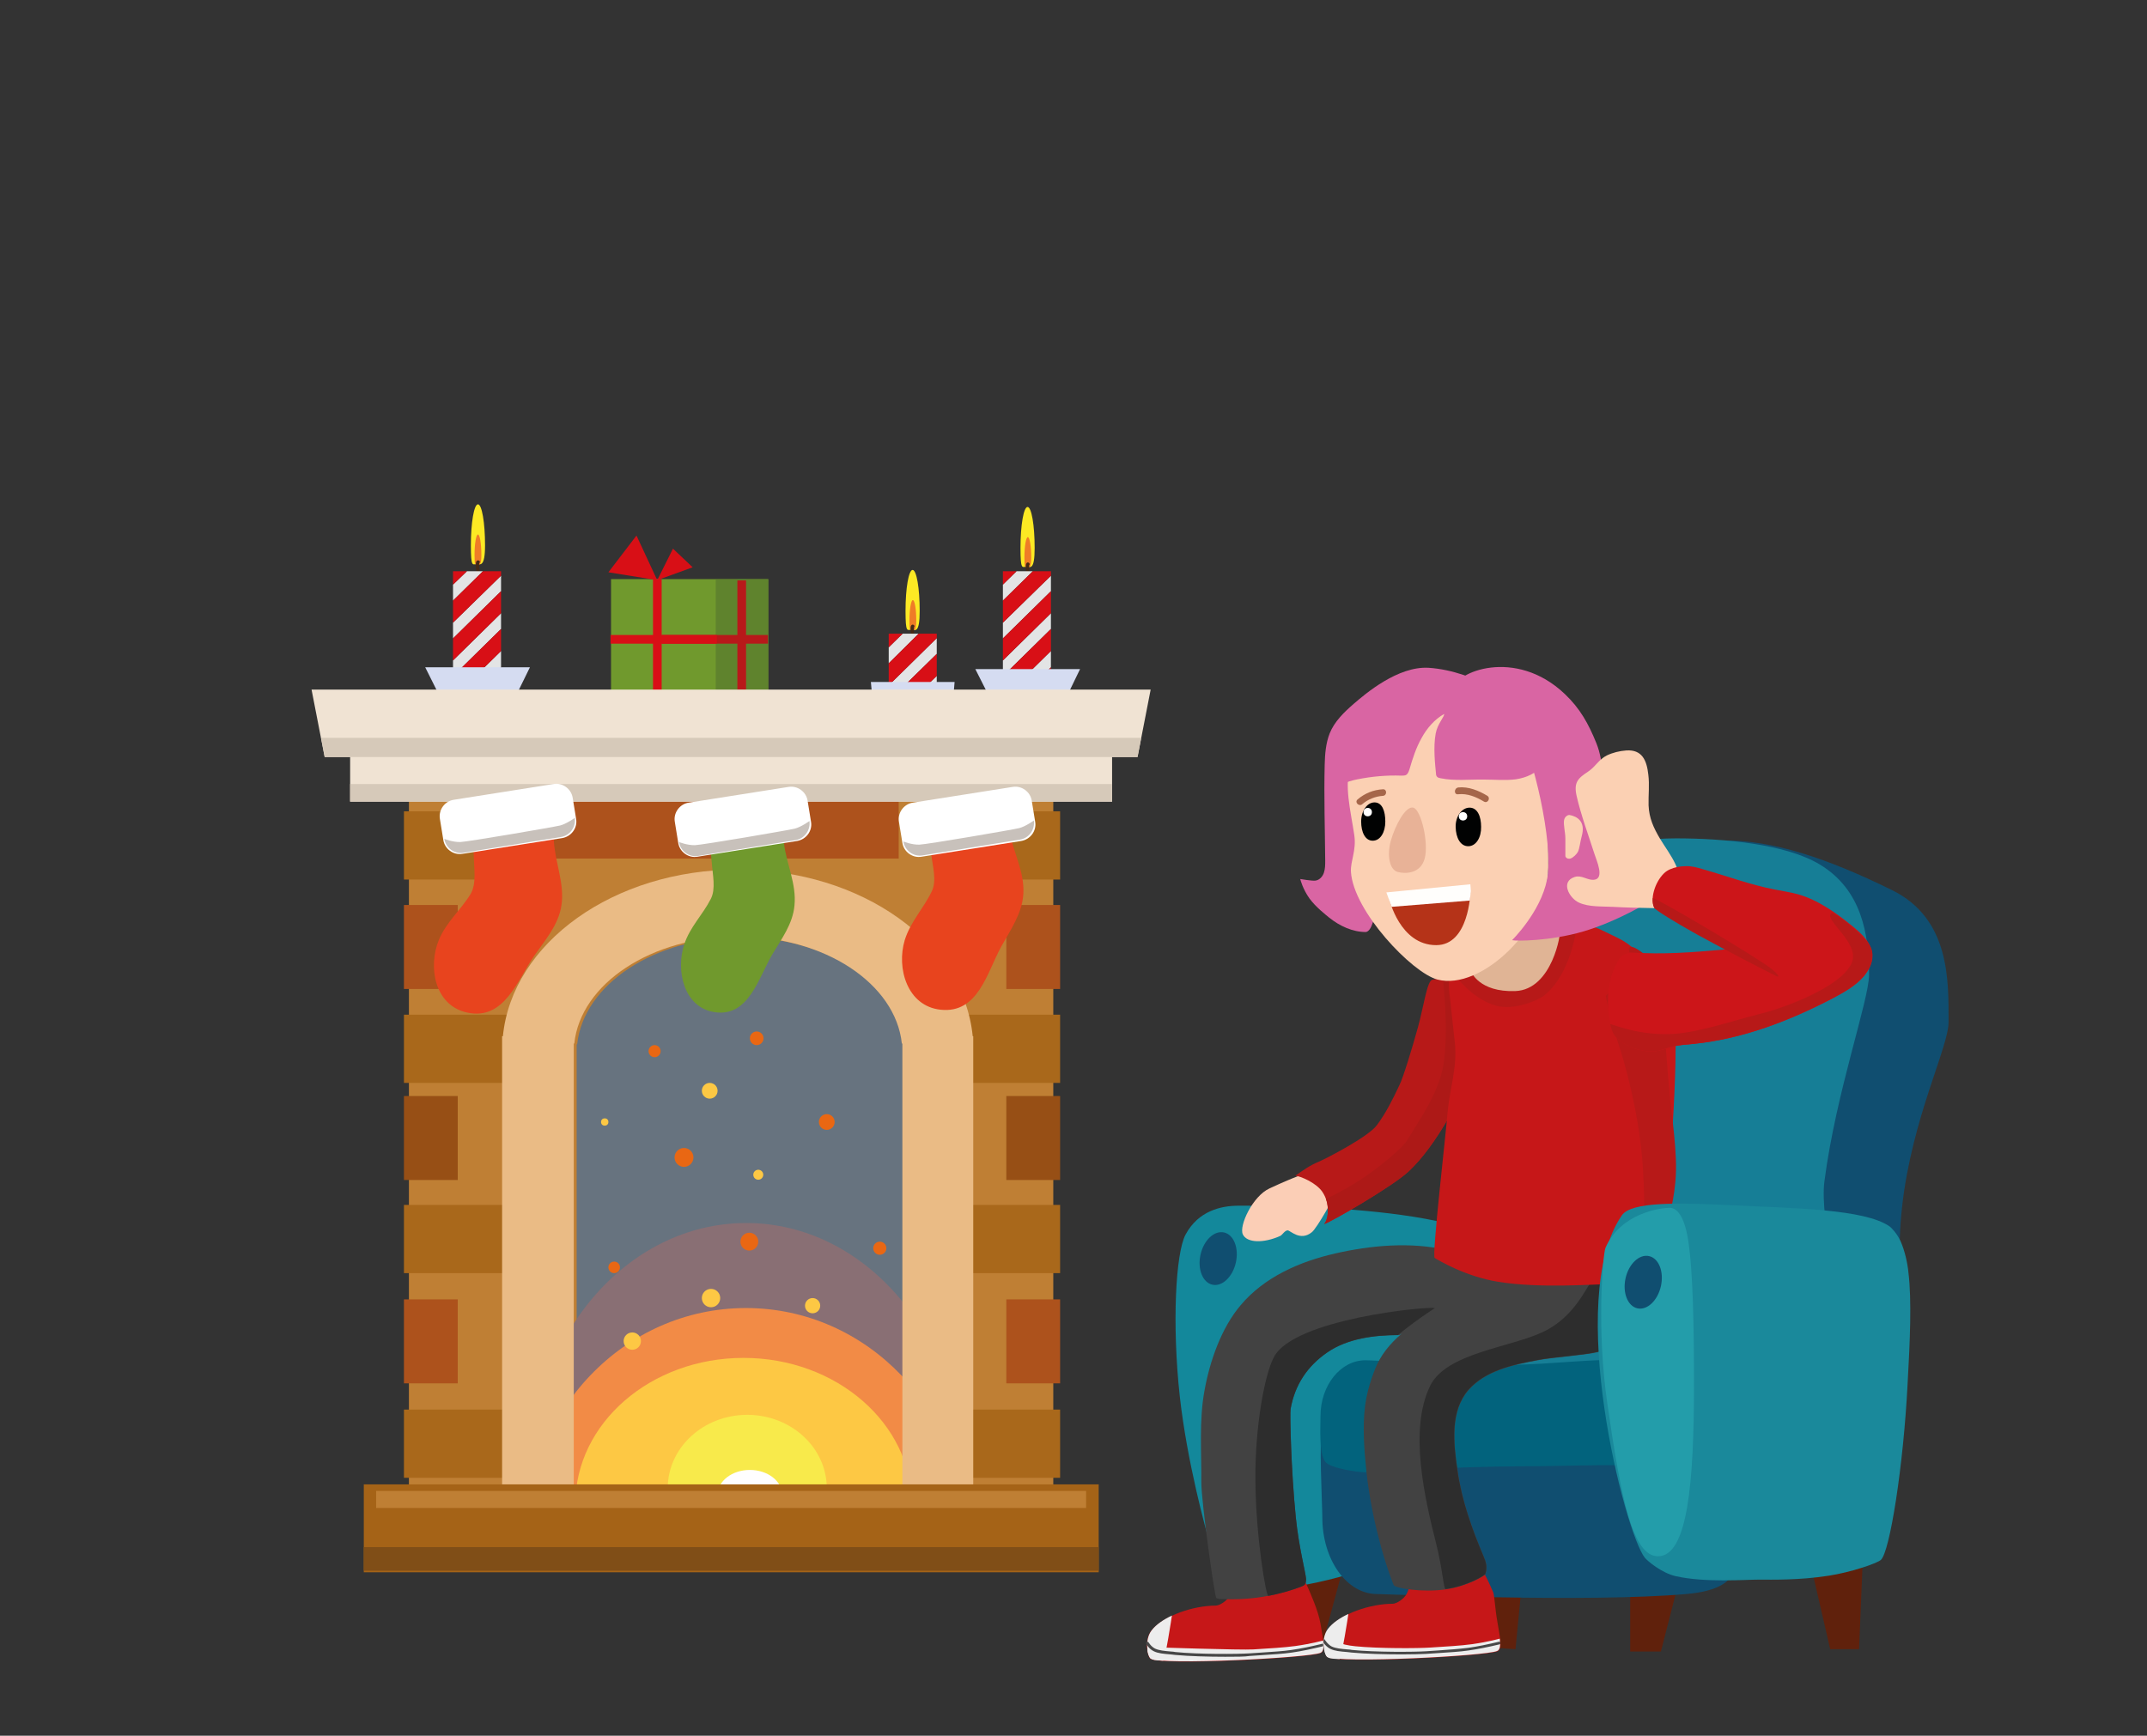<?xml version="1.0" encoding="utf-8"?>
<!-- Generator: Adobe Illustrator 22.0.1, SVG Export Plug-In . SVG Version: 6.00 Build 0)  -->
<svg version="1.1" xmlns="http://www.w3.org/2000/svg" xmlns:xlink="http://www.w3.org/1999/xlink" x="0px" y="0px"
	 viewBox="0 0 818 661.5" style="enable-background:new 0 0 818 661.5;" xml:space="preserve">
<rect x="0" y="0" width="818" height="661.5" fill="#333333" stroke="none"/>
<style type="text/css">
	.st1{fill:#BF7F34;}
	.st2{fill:#A9681B;}
	.st3{fill:#974F15;}
	.st4{fill:#AD521C;}
	.st5{fill:#67737F;}
	.st6{fill:#896F74;}
	.st7{fill:#F28B46;}
	.st8{fill:#FDC844;}
	.st9{fill:#F8EA4B;}
	.st10{fill:#FFFEFE;}
	.st11{fill:#E96713;}
	.st12{fill:#EABB85;}
	.st13{fill:#FCE924;}
	.st14{fill:#EF7C27;}
	.st15{fill:#442917;}
	.st16{fill:#E3E4E5;}
	.st17{fill:#D80F16;}
	.st18{fill:#D5DCF1;}
	.st19{fill:#70992D;}
	.st20{fill:#5F832D;}
	.st21{fill:#B8191A;}
	.st22{fill:#F0E3D3;}
	.st23{fill:#D6C9B9;}
	.st24{fill:#A56317;}
	.st25{fill:#804E17;}
	.st26{fill:#60210C;}
	.st27{fill:#13889B;}
	.st28{fill:#FBCEB6;}
	.st29{fill:#104E70;}
	.st30{fill:#167E96;}
	.st31{fill:#E0B495;}
	.st32{fill:#02637D;}
	.st33{fill:#C61718;}
	.st34{fill:#EDEDED;}
	.st35{fill:#424242;}
	.st36{fill:#2D2D2D;}
	.st37{fill:#B71918;}
	.st38{fill:#AD1917;}
	.st39{fill:#1A899B;}
	.st40{fill:#239DAA;}
	.st41{fill:#474747;}
	.st42{fill:#D965A3;}
	.st43{fill:#FBD0B3;}
	.st44{fill:#010202;}
	.st45{fill:#FFFFFF;}
	.st46{fill:#B53318;}
	.st47{fill:#FFFEFC;}
	.st48{fill:#E8B297;}
	.st49{fill:#A5664A;}
	.st50{fill:#CC1519;}
	.st51{fill:#E8441E;}
	.st52{fill:#C8C1BB;}
</style>
<g id="Layer_4">
	<rect x="155.8" y="298.8" class="st1" width="245.5" height="280"/>
</g>
<g id="Layer_3">
	<rect x="153.9" y="386.7" class="st2" width="41" height="26"/>
	<rect x="153.9" y="459.2" class="st2" width="41" height="26"/>
	<rect x="153.9" y="537.2" class="st2" width="41" height="26"/>
	<rect x="153.9" y="309.2" class="st2" width="41" height="26"/>
	<rect x="362.9" y="386.7" class="st2" width="41" height="26"/>
	<rect x="362.9" y="459.2" class="st2" width="41" height="26"/>
	<rect x="362.9" y="537.2" class="st2" width="41" height="26"/>
	<rect x="362.9" y="309.2" class="st2" width="41" height="26"/>
	<rect x="153.9" y="417.7" class="st3" width="20.5" height="32"/>
	<rect x="153.9" y="495.2" class="st4" width="20.5" height="32"/>
	<rect x="153.9" y="344.9" class="st4" width="20.5" height="32"/>
	<rect x="383.4" y="344.9" class="st4" width="20.5" height="32"/>
	<rect x="383.4" y="495.2" class="st4" width="20.5" height="32"/>
	<rect x="383.4" y="417.7" class="st3" width="20.5" height="32"/>
	<rect x="206.4" y="304.2" class="st4" width="136" height="23"/>
	<path class="st5" d="M344.7,398c-2.4-22.8-29.4-40.8-62.4-40.8s-60,18-62.4,40.8h-0.2v171.1h125.2V398H344.7z"/>
	<path class="st6" d="M366.8,563.3c0,26.7-165.1,26.9-165.1,0c0-53.7,37-97.2,82.6-97.2S366.8,509.7,366.8,563.3z"/>
	<path class="st7" d="M367.9,586c0,12.1-167.5,12.1-167.5,0c0-48.3,37.5-87.5,83.8-87.5S367.9,537.7,367.9,586z"/>
	<path class="st8" d="M347.4,573.2c0-30.7-28.7-55.7-64.1-55.7s-64.1,24.9-64.1,55.7S347.4,603.9,347.4,573.2z"/>
	<ellipse class="st9" cx="284.7" cy="567.2" rx="30.3" ry="28"/>
	<ellipse class="st10" cx="285.7" cy="569.7" rx="12.3" ry="9.5"/>
	<circle class="st8" cx="270.9" cy="494.7" r="3.5"/>
	<circle class="st8" cx="240.9" cy="511.1" r="3.3"/>
	<circle class="st8" cx="309.6" cy="497.6" r="2.9"/>
	<circle class="st8" cx="288.9" cy="447.7" r="1.9"/>
	<circle class="st8" cx="270.4" cy="415.7" r="3"/>
	<circle class="st8" cx="230.4" cy="427.6" r="1.4"/>
	<circle class="st11" cx="260.6" cy="441.1" r="3.6"/>
	<circle class="st11" cx="234" cy="483" r="2.2"/>
	<circle class="st11" cx="285.5" cy="473.2" r="3.4"/>
	<circle class="st11" cx="315" cy="427.6" r="3"/>
	<circle class="st11" cx="335.2" cy="475.7" r="2.5"/>
	<circle class="st11" cx="288.3" cy="395.7" r="2.6"/>
	<circle class="st11" cx="249.4" cy="400.6" r="2.3"/>
	<g>
		<path class="st12" d="M370.6,394.9c-3.5-35.5-42.2-63.5-89.5-63.5s-86,28-89.5,63.5h-0.3v173h27.3V397.7h0.2
			c2.4-22.8,29.4-40.8,62.4-40.8s60,18,62.4,40.8h0.2v170.2h27v-173H370.6z"/>
	</g>
</g>
<g id="Layer_6">
	<path class="st13" d="M184.8,207.8c0-8.6-1.2-15.6-2.7-15.6c-1.5,0-2.7,7-2.7,15.6c0,8.6,0.7,7.2,2.1,7.2S184.8,216.4,184.8,207.8z
		"/>
	<path class="st14" d="M183.4,211.5c0-4.3-0.6-7.8-1.3-7.8c-0.7,0-1.3,3.5-1.3,7.8s0.3,3.6,1.1,3.6
		C182.6,215.1,183.4,215.8,183.4,211.5z"/>
	<g>
		<g>
			<path class="st15" d="M181.6,213.8c-0.4,0.5-0.3,1.3-0.3,1.9c0,0.8,0.1,1.6,0.2,2.4c0.1,0.8,1.4,0.8,1.3,0
				c-0.1-0.6-0.1-1.2-0.2-1.8c0-0.4-0.2-1.5,0.1-1.8C183.2,213.8,182.1,213.2,181.6,213.8L181.6,213.8z"/>
		</g>
	</g>
	<path class="st13" d="M394.2,208.8c0-8.6-1.2-15.6-2.7-15.6c-1.5,0-2.7,7-2.7,15.6c0,8.6,0.7,7.2,2.1,7.2
		C392.5,216.1,394.2,217.5,394.2,208.8z"/>
	<path class="st14" d="M392.9,212.5c0-4.3-0.6-7.8-1.3-7.8c-0.7,0-1.3,3.5-1.3,7.8s0.3,3.6,1.1,3.6
		C392.1,216.1,392.9,216.8,392.9,212.5z"/>
	<g>
		<g>
			<path class="st15" d="M391.2,214.5c-0.4,0.4-0.4,1.1-0.4,1.6c0,0.8,0.1,1.5,0.2,2.3c0.1,0.8,1.3,0.5,1.2-0.3
				c-0.1-0.5-0.1-1-0.1-1.6c0-0.3,0-0.5,0-0.8c0-0.1,0-0.2,0-0.2c0-0.2,0-0.3,0-0.1C392.7,214.9,391.8,214,391.2,214.5L391.2,214.5z
				"/>
		</g>
	</g>
	<path class="st13" d="M350.4,232.8c0-8.6-1.2-15.6-2.7-15.6c-1.5,0-2.7,7-2.7,15.6c0,8.6,0.7,7.2,2.1,7.2
		C348.7,240.1,350.4,241.5,350.4,232.8z"/>
	<path class="st14" d="M349.1,236.5c0-4.3-0.6-7.8-1.3-7.8c-0.7,0-1.3,3.5-1.3,7.8s0.3,3.6,1.1,3.6
		C348.2,240.1,349.1,240.8,349.1,236.5z"/>
	<g>
		<g>
			<path class="st15" d="M347.3,238.2c-0.4,0.4-0.4,1.1-0.4,1.6c0,0.8,0.1,1.5,0.2,2.3c0.1,0.8,1.3,0.5,1.2-0.3
				c-0.1-0.5-0.1-1-0.1-1.6c0-0.3,0-0.5,0-0.8c0-0.1,0-0.2,0-0.2c0-0.2,0-0.3,0-0.1C348.8,238.5,347.9,237.7,347.3,238.2
				L347.3,238.2z"/>
		</g>
	</g>
	<g>
		<polygon class="st16" points="172.6,257.7 190.9,239.7 190.9,233.7 172.6,251.7 		"/>
		<polygon class="st16" points="179.6,265.4 190.9,254.3 190.9,248.1 173.3,265.4 		"/>
		<polygon class="st16" points="172.6,243.3 190.9,225.3 190.9,219.4 172.6,237.3 		"/>
		<polygon class="st16" points="177.9,217.7 172.6,222.8 172.6,228.9 184,217.7 		"/>
		<polygon class="st16" points="190.9,265.4 190.9,262.7 188.1,265.4 		"/>
		<polygon class="st17" points="172.6,228.9 172.6,237.3 190.9,219.4 190.9,217.7 184,217.7 		"/>
		<polygon class="st17" points="172.6,251.7 190.9,233.7 190.9,225.3 172.6,243.3 		"/>
		<polygon class="st17" points="172.6,265.4 173.3,265.4 190.9,248.1 190.9,239.7 172.6,257.7 		"/>
		<polygon class="st17" points="172.6,217.7 172.6,222.8 177.9,217.7 		"/>
		<polygon class="st17" points="188.1,265.4 190.9,262.7 190.9,254.3 179.6,265.4 		"/>
		<polygon class="st16" points="382.1,257.7 400.4,239.7 400.4,233.7 382.1,251.7 		"/>
		<polygon class="st16" points="389.1,265.4 400.4,254.3 400.4,248.1 382.8,265.4 		"/>
		<polygon class="st16" points="382.1,243.3 400.4,225.3 400.4,219.4 382.1,237.3 		"/>
		<polygon class="st16" points="387.3,217.7 382.1,222.8 382.1,228.9 393.5,217.7 		"/>
		<polygon class="st16" points="400.4,265.4 400.4,262.7 397.6,265.4 		"/>
		<polygon class="st17" points="393.5,217.7 382.1,228.9 382.1,237.3 400.4,219.4 400.4,217.7 		"/>
		<polygon class="st17" points="382.1,251.7 400.4,233.7 400.4,225.3 382.1,243.3 		"/>
		<polygon class="st17" points="382.1,265.4 382.8,265.4 400.4,248.1 400.4,239.7 382.1,257.7 		"/>
		<polygon class="st17" points="382.1,217.7 382.1,222.8 387.3,217.7 		"/>
		<polygon class="st17" points="397.6,265.4 400.4,262.7 400.4,254.3 389.1,265.4 		"/>
		<polygon class="st16" points="356.9,263.2 356.9,257.6 351.1,263.2 		"/>
		<polygon class="st16" points="356.9,249.2 356.9,243.2 338.6,261.2 338.6,263.2 342.6,263.2 		"/>
		<polygon class="st16" points="343.9,241.5 338.6,246.7 338.6,252.8 350,241.5 		"/>
		<polygon class="st17" points="356.9,241.5 350,241.5 338.6,252.8 338.6,261.2 356.9,243.2 		"/>
		<polygon class="st17" points="351.1,263.2 356.9,257.6 356.9,249.2 342.6,263.2 		"/>
		<polygon class="st17" points="338.6,241.5 338.6,246.7 343.9,241.5 		"/>
	</g>
	<polygon class="st18" points="162,254.3 201.9,254.3 197.1,264.1 166.9,264.1 	"/>
	<polygon class="st18" points="371.6,255 411.5,255 406.8,264.7 376.5,264.7 	"/>
	<polygon class="st18" points="331.8,259.9 363.7,259.9 362.9,269.6 332.7,269.6 	"/>
	<rect x="232.8" y="220.7" class="st19" width="59.9" height="44"/>
	<rect x="272.7" y="220.8" class="st20" width="20" height="45"/>
	<rect x="252.1" y="242" class="st21" width="40.5" height="3.3"/>
	<rect x="232.6" y="242" class="st17" width="40.5" height="3.3"/>
	
		<rect x="229.2" y="240.3" transform="matrix(4.401197e-11 -1 1 4.401197e-11 8.492 492.399)" class="st17" width="42.5" height="3.3"/>
	
		<rect x="261.7" y="240.4" transform="matrix(4.490015e-11 -1 1 4.490015e-11 40.543 524.598)" class="st21" width="41.7" height="3.3"/>
	<polygon class="st17" points="242.5,204.1 231.8,218.1 250.4,221.1 	"/>
	<polyline class="st17" points="263.9,216.2 256.4,209.1 250.4,221.1 	"/>
</g>
<g id="Layer_2">
	<rect x="133.4" y="288.2" class="st22" width="290.3" height="17.3"/>
	<polygon class="st22" points="433.4,288.5 123.7,288.5 118.7,262.8 438.4,262.8 	"/>
	<g>
		<polygon class="st23" points="433.4,288.5 434.8,281.2 122.3,281.2 123.7,288.5 		"/>
	</g>
	<rect x="133.4" y="298.8" class="st23" width="290.3" height="6.7"/>
	<rect x="138.6" y="565.7" class="st24" width="280" height="33.5"/>
	<rect x="138.6" y="589.6" class="st25" width="280" height="9"/>
	<rect x="143.3" y="568.2" class="st1" width="270.5" height="6.5"/>
	<g>
		<line class="st23" x1="884.6" y1="42" x2="888.7" y2="38.3"/>
	</g>
	<g>
		<line class="st23" x1="886.7" y1="14.2" x2="890.8" y2="10.5"/>
	</g>
</g>
<g id="Layer_1">
	<polygon class="st26" points="512.4,595 503.1,629.3 495.1,629.3 489.8,590.1 	"/>
	<polygon class="st26" points="580,601.7 577.4,628.5 567.4,627.9 565.1,601.7 	"/>
	<polygon class="st26" points="639.9,601.7 632.8,629.4 621.1,629.4 621.1,602.5 	"/>
	<polygon class="st26" points="689.8,596 697.3,628.5 708.3,628.5 709.8,592.1 	"/>
	<path class="st27" d="M649.6,542.5c0,26.8-118.3,39.7-126.9,52.7c-4.5,6.8-45.2,12.3-50.8,12.3c-9.7,0-5.5-0.8-10.9-19
		c-1.7-5.9-8.7-31.3-11.5-56.3c-3-27.4-1.6-54.6,2.2-61.7c4.9-9.1,13.6-11,20.2-11c8.6,0,98.3-0.6,104.1,21.3
		C579,491.8,649.6,539.7,649.6,542.5z"/>
	<path class="st28" d="M508.7,454.3c-0.9-1.9-2.8-7.5-7.3-7.9c-3.1-0.3-15.1,5.3-17.7,6.5c-6.4,2.9-11.7,14.2-10.2,17.5
		c1.5,3.3,7.9,3.5,14.3,0.6c0.8-0.4,1.7-2.1,2.8-2.1c1,0,4.8,4.3,9.2,0.7C501.6,468.3,509.1,455.2,508.7,454.3z"/>
	<path class="st29" d="M742.4,389.5c0,9.7-13.9,36.4-17.7,70.3c-3.7,32.7,5.3,46-0.3,57c-19.4,37.6-61.2,24.7-82,24.7
		c-40.6,0-50-131.6-50-160.3s24.1-60.9,64.7-60.9c18.3,0,38.5,6.5,63.7,18.9C743,350.1,742.4,373.7,742.4,389.5z"/>
	<path class="st30" d="M712.1,371.5c0,9.7-12.6,44.8-17,78.7c-2,15,7.7,46,2,57c-19.4,37.6-61.2,24.7-82,24.7
		c-7,0-17.3,11.5-22.5,4.9c-3.7-4.7-43-4.1-46-11.2c-3.9-9.4,32.9-42.5,30.2-54.2c-9-38.6-11.7-84.3-11.7-99.9
		c0-28.7,32.9-52,73.5-52c18.3,0,42,2.2,54.8,10C709.1,339,712.1,355.7,712.1,371.5z"/>
	<polygon class="st31" points="551.4,359.6 548.7,372.8 576.4,396.1 601.2,362 591.7,343.8 564.2,340.2 	"/>
	<path class="st29" d="M659.7,599.5c0,2.4-4,6.9-17.3,8c-37.4,3.3-114.1,0-117.8,0c-11.5,0-20.8-13.1-20.8-29.2
		c0-4.6-1.4-30.8,0-34.7c3.4-9.7,12.6,5.5,20.8,5.5c6.7,0,75.6-18.4,111.8-5.5C662.3,552.8,659.7,592.7,659.7,599.5z"/>
	<path class="st32" d="M651.7,529.5c0,3.9,2.3,32.5-16.7,30c-15.3-2-35.5-0.7-53.6-0.7c-30.8,0.1-57.2,2.3-61.2,2.3
		c-2.6,0-13.8-1.5-15.4-4.2c-2.3-3.6-1.7-12.2-1.7-17.2c0-11.8,7.7-21.3,17.1-21.3c4.1,0,26.8,1.6,55.9,1.7
		c13.8,0,33.1-2.6,44.9-1.7C641.8,520.1,651.7,525.2,651.7,529.5z"/>
	<path class="st33" d="M498.3,605c-5.1-12.1-13.7-5.2-26.6-2.7c-2.2,0.4-1.8,3.4-3.2,5.9c-1.1,2-3.9,3.7-5.3,3.7
		c-8.3,0-19.8,3.7-24.5,9.5c-3,3.8-1.4,10.2-0.3,10.8c4.5,2.6,60.2-0.3,64.7-2.2c2.2-0.9,0.8-6,0-11.2
		C502.3,613.8,498.8,606.2,498.3,605z"/>
	<path class="st33" d="M568.9,606.8c-1.7-3.9-4.9-11.3-7.8-12.3c-6-2.2-13.3,5.5-22,7.1c-2.2,0.4-1.8,3.4-3.2,5.9
		c-1.1,2-3.9,3.7-5.3,3.7c-8.3,0-19.8,3.7-24.5,9.5c-3,3.8-1.4,10.2-0.3,10.8c4.5,2.6,60.2-0.3,64.7-2.2c2.2-0.9,0.8-6,0-11.2
		C569.6,613.1,569.4,608,568.9,606.8z"/>
	<path class="st34" d="M437.4,630.2c0.3,1,0.7,1.7,1,1.9c4.5,2.6,60.2-0.3,64.7-2.2c1.2-0.5,1.3-2.3,1-4.7c0,0-4.2,1.2-10.5,2.1
		c-4.4,0.6-9.8,0.9-16.1,1.3c-4.3,0.3-38.2-0.8-39.4-0.9C436.6,627.7,437.4,630.2,437.4,630.2z"/>
	<path class="st34" d="M504.7,629.5c0.3,1,0.7,1.7,1,1.9c4.5,2.6,60.2-0.3,64.7-2.2c1.2-0.5,1.3-2.3,1-4.7c0,0-4.2,1.2-10.5,2.1
		c-4.4,0.6-9.8,0.9-16.1,1.3c-4.5,0.3-19.3,0.4-28.4-0.5c-6.1-0.6-7.8-2.2-9.1-2.3C505,625.1,504.7,629.5,504.7,629.5z"/>
	<path class="st34" d="M446.5,615.7c-3.2,1.5-6,3.4-7.7,5.6c-3,3.8-1.4,10.2-0.3,10.8c0.8,0.5,1,0.6,4.6,0.8
		C443.9,633,446.5,615.7,446.5,615.7z"/>
	<path class="st34" d="M513.7,615.1c-3.2,1.5-6,3.4-7.7,5.6c-3,3.8-1.4,10.2-0.3,10.8c0.8,0.5,1,0.6,4.6,0.8
		C511.1,632.3,513.8,615,513.7,615.1z"/>
	<g>
		<path class="st35" d="M533.2,508.8c-9.3,0-19.8,1.3-27.5,6.6s-12.4,12.5-14,21.6c-0.3,1.9,0.2,23.4,2,41.3
			c1.1,11,3.7,20.9,3.9,23.3c0,0.8,0,1.7-0.5,2.3c-0.4,0.4-0.9,0.6-1.4,0.8c-9.6,3.6-19.9,5.2-30.1,4.7c-0.8,0-1.6-0.1-2.2-0.4
			c-0.6-0.3-5.7-36.4-5.7-44.1c0.1-11.4-0.9-23.6,1.2-34.9c2-11.2,6.4-23.9,13.8-32.6c9-10.7,22.4-16.6,36-19.7s28.7-4.5,42.5-1.3
			l-0.4-0.6c1.1,0.9,2,1.9,3,2.9c5,4.7,11.7,7.3,18.5,8.5c6.8,1.2,13.7,1.1,20.6,1c8.4-0.1,16.8-0.2,25.3-0.4c0.4,0,0.8,0,1.1,0.3
			c0.2,0.3,0.1,0.6,0.1,0.9c-0.6,2.4-2.1,4.5-2.9,6.8c-1,2.8-1,5.9-1.3,8.9s-3.8,10-6.4,10.6c-5.7,1.3-17.3,2-22.9,3.1
			c-9.6,1.8-19.8,4-26.3,11.3c-7.1,8.1-5.8,20.3-4.2,31c1.6,11.2,5.5,22.1,9.9,32.5c1,2.3,1.5,4.2,0.7,6.7
			c-0.1,0.5-6.7,4.6-15.1,5.8c-8.9,1.3-19.3-0.4-19.9-1.6c-4.1-10-9.1-28.6-10.6-45.3c-0.5-5.1-1.4-14.7-0.3-23.1
			c1-7.8,4.1-14.7,4.6-15.8c5-10.4,15.5-16.5,25.4-22.4"/>
	</g>
	<g>
		<path class="st36" d="M592.8,488.1c8.4-0.1,16.8-0.2,25.3-0.4c0.4,0,0.8,0,1.1,0.3c0.2,0.3,0.1,0.6,0.1,0.9
			c-0.6,2.4-2.1,4.5-2.9,6.8c-1,2.8-1,5.9-1.3,8.9s-3.8,10-6.4,10.6c-5.7,1.3-17.3,2-22.9,3.1c-9.6,1.8-19.8,4-26.3,11.3
			c-7.1,8.1-5.8,20.3-4.2,31c1.6,11.2,5.5,22.1,9.9,32.5c1,2.3,1.5,4.2,0.7,6.7c-0.1,0.5-6.7,4.6-15.1,5.8
			c-0.8,0.1-1.2-7.7-3.6-17.2c-4.4-17.4-10.5-43.6-2.3-60.3c6.2-12.5,30.3-14.5,43-20.5c12.9-6.1,16.8-18.5,19.1-19.8"/>
	</g>
	<g>
		<path class="st36" d="M532.6,508.8c-9.3,0-19.2,1.3-26.9,6.6s-12.4,12.5-14,21.6c-0.3,1.9,0.2,23.4,2,41.3
			c1.1,11,3.7,20.9,3.9,23.3c0,0.8,0,1.7-0.5,2.3c-0.4,0.4-0.9,0.6-1.4,0.8c-4,1.5-8.2,2.7-12.5,3.5c-0.8,0.1-4.8-22.3-4.9-44.8
			c-0.1-19.8,3.5-39.6,7.1-46.3c7.7-14.4,58-19.3,61.3-18.6c0,0-4.6,3-7.8,5.4C535.6,506.3,532.6,508.8,532.6,508.8z"/>
	</g>
	<g>
		<path class="st37" d="M552.4,372c2.5,0.4,1.8,5.2,4.1,6.4c1.3,0.7,2.1,1.9,2.8,3.2c2.9,5.9,2.6,12.8,2.1,19.4
			c-0.2,3.7-2.2,10.6-3.3,13c-1.7,3.7-10.5,22.3-21.5,32.5c-6,5.6-29.6,19.3-32.1,20c1.6-1.8,2.4-7.8-0.7-12.3
			c-2.4-3.5-8.4-6-10.3-6.1c2.8-2,5.6-4,8.8-5.3c2.9-1.2,19.1-9.6,22.3-14c3.5-4.7,6.1-10,8.6-15.3c1.4-2.8,4.8-13.9,7-21.9
			c2.2-7.9,3.5-17.8,5.5-18.2C547.6,373,552.4,372,552.4,372z"/>
	</g>
	<g>
		<path class="st38" d="M549.6,372c2.5,0.4,5.1,3.8,6.9,6.4c0.8,1.2,2.1,1.9,2.8,3.2c2.9,5.9,2.6,12.8,2.1,19.4
			c-0.2,3.7-2.2,10.6-3.3,13c-1.7,3.7-10.5,22.3-21.5,32.5c-6,5.6-29.6,19.3-32.1,20c1.3-1.5,2.1-5.7,0.7-9.6c0,0,6.2-2.8,13-7.2
			c7.7-5,16.1-12.3,17.7-14.8c5.3-8.7,12.1-18.3,14-28.8C552.2,391.9,549.6,372,549.6,372z"/>
	</g>
	<g>
		<path class="st33" d="M557.9,373.8c3.4,1.4,5.4,5.1,8.6,7c2.9,1.7,6.4,1.9,9.8,1.8c2.4,0,4.8-0.1,7-1c4.5-1.8,7.1-6.4,9.2-10.8
			c2.7-5.7,5.1-11.5,7-17.5c0.3-0.9,5.9-1.3,10.8,1.2c4.1,2.1,8.3,3.6,11.5,6.5c2.5,2.3,4.3,6.1,5,7c3.9,4.8,7.9,9.7,9.8,15.6
			c1.7,5.2,1.8,10.7,1.8,16.1c0,26-5,82-6.4,83.3c-0.8,0.8,0.7,1.3-0.4,1.7c-5.8,1.8-12.4,4.7-18.5,4.7c-6.3,0-26,1.7-42.3-0.9
			c-12.5-2-22.9-8.3-24.2-9.1c-1.1-0.7,4.2-46.6,4.9-55.2c0.8-9.2,3.8-17.6,2.8-26.7c-0.6-5.8-1.3-11.7-1.9-17.5
			c0,0-0.9-5.5,0.1-7.1C553.8,371.2,556.9,373.4,557.9,373.8z"/>
	</g>
	<path class="st37" d="M620.7,362.5c1.8,7.6-9,16.7-8.9,17.1c0.2,0.9,0.2,0.7,0.3,1.6c1.6,7.2,3.2,12.6,4.6,16.9
		c2.4,7.1,7.4,25.3,8.9,42.8c1.8,20.2,0.1,39.5,1.6,40c1.1,0.3,9.3-10.9,11.1-30.4c1.1-11.3-1.6-25.3-2.6-38.3
		c-1.6-20-2.8-38.6-8.2-47.4C627,363.7,619.7,358.1,620.7,362.5z"/>
	<path class="st39" d="M716.6,594.5c-1.7,1.4-11.4,4.7-19.8,6c-11.3,1.8-22.1,1.5-26.5,1.5c-5.6,0-20.7,1.2-31.8-1.3
		c-5.4-1.2-10.8-5.8-11.8-7c-7.6-9.4-30.6-98.9-8.8-130.5c3.6-5.3,21.2-4.9,43.6-3.8c22.4,1.1,48.7,1.4,58.3,7.9
		c0.9,0.6,3,2.9,4.3,5.7c1.7,3.8,2.7,8.7,3,11.9c1.3,10.6,0.6,26.2-0.3,42.3C725.2,558.8,720,591.5,716.6,594.5z"/>
	<path class="st40" d="M631.7,593.1c11.3,0,13.7-28,13.7-65.3c0-21.3-0.3-43.3-2.3-55.7c-1.6-9.4-4.5-11.8-7-11.8
		c-3.2,0-18.6,1.9-24.4,15.2c-1,2.3-3.5,30.8,0.7,59.5C617.7,571.8,622.1,593.1,631.7,593.1z"/>
	
		<ellipse transform="matrix(0.217 -0.976 0.976 0.217 13.068 993.955)" class="st29" cx="626.4" cy="488.8" rx="10.2" ry="6.9"/>
	<path class="st37" d="M560.5,370.3c0,0,3,7.9,16.8,7.4c14.2-0.5,17.6-22.6,17-23.2h6.2c0,0-2.1,16.3-11.7,24.5
		c-2.9,2.5-12.2,6.1-18.7,4.3c-8.9-2.4-15.1-10.9-15.1-10.9L560.5,370.3z"/>
	<path class="st33" d="M488.6,295"/>
	
		<ellipse transform="matrix(0.217 -0.976 0.976 0.217 -104.932 828.785)" class="st29" cx="464.4" cy="479.8" rx="10.2" ry="6.9"/>
	<path class="st41" d="M466.8,631.4c-6.2,0-13.8-0.2-19.1-0.7c-0.6-0.1-1.1-0.1-1.7-0.2c-2.6-0.2-4.8-0.4-6.4-1.2
		c-1.9-0.9-2.9-2.8-2.9-2.9c-0.1-0.2,0-0.5,0.2-0.7c0.2-0.1,0.5,0,0.7,0.2c0,0,0.9,1.6,2.5,2.4c1.5,0.7,3.6,0.9,6,1.1
		c0.6,0,1.1,0.1,1.7,0.2c8.9,0.9,23.7,0.8,28.3,0.5c1.6-0.1,3.1-0.2,4.5-0.3c4.4-0.3,8.2-0.5,11.5-1c3.5-0.5,7.4-1.3,11.5-2.3
		c0.1,0,0.4-0.1,0.5-0.1c0,0,0.1,1,0,1c-4.2,1-8.3,1.9-11.9,2.4c-3.3,0.5-7.2,0.7-11.6,1c-1.5,0.1-3,0.2-4.5,0.3
		C474.3,631.4,470.9,631.4,466.8,631.4z"/>
	<path class="st41" d="M534.1,630.5c-6.2,0-13.8-0.2-19.1-0.7c-0.6-0.1-1.1-0.1-1.7-0.2c-2.6-0.2-4.8-0.4-6.4-1.2
		c-1.3-0.6-2.2-1.7-2.6-2.3c-0.2-0.3,0.1-1.6,0.3-1.4c0,0,1.2,2,2.8,2.8c1.5,0.7,3.6,0.9,6,1.1c0.6,0,1.1,0.1,1.7,0.2
		c8.8,0.9,23.7,0.8,28.3,0.5c1.6-0.1,3.1-0.2,4.5-0.3c4.4-0.3,8.2-0.6,11.5-1c3.5-0.5,7.4-1.3,11.6-2.3c0.1,0,0.5-0.1,0.5-0.1
		c0.1,0.1,0.1,1,0.1,1c0,0-0.2,0-0.4,0.1c-4.2,1-8.1,1.8-11.7,2.3c-3.3,0.5-7.2,0.7-11.6,1c-1.5,0.1-3,0.2-4.5,0.3
		C541.6,630.4,538.1,630.5,534.1,630.5z"/>
	<g>
		<path class="st42" d="M515.8,268.2c-3.7,3.2-7.4,6.8-9.2,11.3c-1.5,3.8-1.8,8-1.9,12c-0.3,12.2,0.1,24.4,0.2,36.5
			c0,1.5,0,3.1-0.5,4.6c-0.5,1.5-1.7,2.8-3.2,3c-1.1,0.2-5.8-0.6-5.8-0.6c0,0.2,1,3.9,3.5,7.4c2.4,3.3,6.3,6.3,7.5,7.3
			c4,3.2,8.9,5.5,14,5.5c8.8-1.5,2.7-75.1,6.3-77.3c5-3,40.3-7.6,42.4-6.6c2.8,1.2,4.8,3.9,5.8,6.8s1.2,6,1.4,9l3.3-18.4
			c0,0-16.9-13-35.3-14.2C532.6,253.8,520.2,264.4,515.8,268.2z"/>
	</g>
	<path class="st43" d="M589.9,330.7c0,22.4-25.5,47.1-42.3,42.6c-9.6-2.6-32-26-32.9-41.1c-0.2-4.1,2.1-8,1.3-13.8
		c-1.3-9-4.2-19.8-1.2-27.1c5.7-13.8,23.1-19.9,32.5-19.9c7.4,0,26.2-1.6,33.3,8C590.3,292.2,589.9,317.8,589.9,330.7z"/>
	<path class="st44" d="M527.8,313.1c0,4.1-1.9,7.3-4.8,7.3s-4.4-3.3-4.4-7.3s2.2-7.3,5.1-7.3S527.8,309.1,527.8,313.1z"/>
	<path class="st44" d="M564.3,315.1c0.1,4-1.9,7.4-4.9,7.4c-3,0-4.7-3.2-4.8-7.3c-0.1-4,2.3-7.4,5.3-7.4
		C562.9,307.8,564.3,311.1,564.3,315.1z"/>
	<circle class="st45" cx="521.1" cy="309.5" r="1.6"/>
	<circle class="st45" cx="557.4" cy="311.1" r="1.6"/>
	<path class="st46" d="M529.3,342.6c0,0,4,17.6,17.9,17.6c12.5,0,13-20,13-20L529.3,342.6z"/>
	<polygon class="st47" points="528.2,340.1 530.2,345.6 560,343.2 560.4,339.6 560.2,337 	"/>
	<path class="st48" d="M529.9,320.4c-1.6,5.8-0.4,11.1,2.6,11.9s8.7,0.7,10.3-5.1c1.6-5.8-1.3-18.5-4.3-19.4
		C535.5,307,531.5,314.7,529.9,320.4z"/>
	<g>
		<g>
			<path class="st49" d="M519,306.5c2.2-1.9,5-3,7.9-3.2c1.6-0.1,1.6-2.6,0-2.5c-3.6,0.2-6.9,1.5-9.7,3.9
				C516,305.8,517.8,307.5,519,306.5L519,306.5z"/>
		</g>
	</g>
	<g>
		<g>
			<path class="st49" d="M555.5,302.7c3.6-0.4,6.9,1,9.9,2.8c1.4,0.8,2.6-1.3,1.3-2.2c-3.3-2-7.2-3.6-11.1-3.2
				C553.9,300.4,553.9,302.9,555.5,302.7L555.5,302.7z"/>
		</g>
	</g>
	<g>
		<path class="st42" d="M579.6,281.3c3.6,4.5,12.7,39.8,9.8,54c-2.5,12.4-13.3,23-13.3,23c1.4,0.4,14.4,0.4,27.1-3.3
			c13.2-3.9,26.1-11.7,26.4-12.3c-5.9-1.8-10.4-4.4-14.7-8.8c-1.3-1.4-2.7-2.8-3.3-4.5c-0.4-1.2-0.5-2.4-0.6-3.6
			c-0.5-6.2-0.6-12.5-0.5-18.8c0.2-8,0.7-16.4-2.3-23.8c-3-7.4-6.2-13.2-12-18.7c-18.9-18-42.2-8.2-42.2-2"/>
	</g>
	<g>
		<path class="st42" d="M532.4,267.1c-3.7,0.7-7.3,1.7-10.9,3.1c-0.7,0.3-1.5,0.6-2,1.2c-0.7,0.7-1,1.7-1.3,2.6
			c-0.8,2.4-2.1,4.6-3.8,6.6c-2.4,2.8-5.6,5-7,8.4c-0.8,1.9-1,4.1-1.1,6.2c0,1.2,0,2.4,0.5,3.4s1.7,1.8,2.8,1.6
			c0.7-0.2,1.2-0.7,1.8-1.1c1.7-1.2,3.8-1.7,5.8-2.1c5.5-1.1,11.1-1.6,16.7-1.4c0.6,0,1.2,0,1.7-0.2c0.8-0.4,1.1-1.3,1.4-2.2
			c1.2-4.1,2.5-8.2,4.6-11.9c2-3.7,4.9-7.1,8.6-9.2c0.2,1-2.5,3.7-3.2,7.4c-1,5.3-0.2,12.1,0.1,15.2c0,0.5,0.1,1,0.4,1.3
			c0.3,0.4,0.9,0.5,1.4,0.6c5.4,1.1,11.1,0.4,16.6,0.5c4,0,8,0.4,12-0.1c4-0.6,8-2.3,10.3-5.6l-20-25.6L532.4,267.1z"/>
	</g>
</g>
<g id="Layer_10">
	<path class="st43" d="M632.5,319.7c-2.5-4.2-4.2-7.9-4.4-12.8c-0.1-3.9,0.4-7.8-0.1-11.7c-0.6-5.5-2.4-9.6-8.4-9.2
		c-2.6,0.2-5.1,0.8-7.4,1.9c-3,1.5-4.3,4.2-6.9,6c-4.1,2.7-5.8,4.2-4.6,9.5c1.7,7.4,4.5,14.9,6.8,22.1c0.8,2.5,4,9.5-0.3,9.8
		c-2.4,0.2-4.6-1.9-7.2-1.1c-5.7,1.8-2,8.2,1.6,9.8c3.7,1.7,8.7,1.4,12.7,1.6c5.3,0.3,10.6,0.4,15.9,0.5c0.2,0,0.4,0,0.6,0
		c0.2,0,0.4,0,0.6-0.1c4-0.5,7.2-1.6,8.2-6.2C641.6,331.9,636.4,326.1,632.5,319.7z"/>
	<g>
		<path class="st50" d="M621.2,363c13.2,0.8,22.8,0,36.4-1.2c-1.5-3.3-26.8-14.8-27.3-15.8c-1.7-3,0-9.6,3.7-13.2
			c2.7-2.6,7.4-2.7,8.3-2.7c2.1-0.1,4.3,0.5,6.3,1.1c9.2,2.6,18.2,6,27.6,7.8c2.9,0.6,5.9,1,8.8,1.8c7.7,2.2,14.4,7,20.7,12.1
			c3.7,3,7.7,6.7,7.7,11.5c0,2.9-1.5,5.5-3.3,7.7c-3.2,3.7-7.6,6.1-11.9,8.4c-16.5,8.6-34.2,15.4-52.7,17.3
			c-2.8,0.3-5.6,0.4-8.3,1.1c-1.7,0.4-3.4,1.1-5.1,1.5c-4.2,0.8-8.6-0.2-12.4-2.2c-1.9-1-3.8-2.4-4.9-4.3c-0.6-1.1-0.9-2.3-1.2-3.5
			c-0.9-4.1-1.2-8.4-0.8-12.5c0.5-4.9,2-9.5,4.9-13.5C617.7,364.3,620.4,363,621.2,363z"/>
	</g>
	<path class="st43" d="M596.4,326.2c0,0,0-2.4,0-6.6c0-2.4-0.8-5.2-0.5-7c0.2-1.4,1.5-2.1,2.1-2c2.7,0.5,6.3,2.3,4.6,8.2
		c-0.5,1.8-0.8,4.6-1.4,5.8c-0.4,0.8-1.8,2.3-2.9,2.6C597.1,327.5,596.4,326.7,596.4,326.2z"/>
	<g>
		<path class="st37" d="M713.3,364.4c0,2.9-1.5,5.5-3.3,7.7c-3.2,3.7-7.6,6.1-11.9,8.4c-16.5,8.6-34.2,15.4-52.7,17.3
			c-2.8,0.3-5.6,0.4-8.3,1.1c-1.7,0.4-3.4,1.1-5.1,1.5c-4.2,0.8-8.6-0.2-12.4-2.2c-1.9-1-3.8-2.4-4.9-4.3c-0.6-1.1-0.9-2.3-1.2-3.5
			c-0.2-0.7,8.9,4,22.3,3.7c10.4-0.2,23.9-5,35.5-7.9c8.1-2,30.2-10,34.2-19.2c3.4-7.7-11.1-16.6-7.7-19c1.1-0.7,11.9,8.3,14.2,11.7
			C713.8,362.4,713.3,364.3,713.3,364.4z"/>
	</g>
	<g>
		<path class="st37" d="M630.3,346c-0.5-0.9-0.7-2.3-0.6-3.7c0.1-0.7,29,16.1,42.2,24.8c5.3,3.4,6.7,5.8,4.9,4.9
			c-3.5-1.7-18.3-9.3-30.3-15.9C637.9,351.3,630.8,346.9,630.3,346z"/>
	</g>
</g>
<g id="Layer_5">
	<path class="st51" d="M211,320.2c0.4-0.4,0.7-1,0.7-1.7c0.2-5.5-4.9-8.1-9.8-7.1c-3.6,0.7-7.2,2.3-10.7,3.6c-2.8,1-7.3,1.7-9.4,3.9
		c-1.9,1.9-1.3,5.1-1.3,7.6c0.1,4.4,1.1,10.3-1.2,14.2c-3.8,6.2-9.2,10.6-12.1,17.5c-4.2,10.2-1.7,25,10.8,27.7
		c14.2,3.1,19.2-12.5,25.5-21.6c4.1-5.9,9.3-11.8,10.4-19.2C215.2,336.7,211.4,328.5,211,320.2z"/>
	<path class="st51" d="M384.5,316.2c0.4-0.4,0.6-1,0.6-1.8c-0.3-5.4-5.7-7.5-10.5-6.1c-3.5,1.1-6.9,3.1-10.3,4.7
		c-2.7,1.3-7.1,2.4-9,4.8c-1.7,2.1-0.8,5.2-0.5,7.7c0.5,4.4,2.2,10.2,0.2,14.2c-3.1,6.5-8.1,11.5-10.3,18.6
		c-3.2,10.6,0.9,25.1,13.6,26.5c14.5,1.6,17.8-14.4,23.2-24.1c3.5-6.3,8-12.7,8.4-20.1C390.4,332.1,385.8,324.4,384.5,316.2z"/>
	<path class="st19" d="M298.7,321.4c0.4-0.4,0.6-0.9,0.6-1.6c-0.1-5.2-4.9-7.4-9.3-6.3c-3.3,0.8-6.5,2.6-9.6,4
		c-2.5,1.1-6.6,2-8.4,4.2c-1.6,1.9-1,4.9-0.8,7.3c0.3,4.2,1.6,9.8-0.4,13.6c-3.1,6.1-7.9,10.6-10.1,17.3
		c-3.3,9.9-0.2,23.9,11.3,25.8c13.2,2.2,16.9-12.9,22.2-21.9c3.5-5.9,7.9-11.7,8.5-18.8C303.5,336.8,299.6,329.2,298.7,321.4z"/>
	<path class="st45" d="M214.2,319.4l-38,6c-3.5,0.6-6.8-1.9-7.3-5.3l-1.3-8c-0.6-3.5,1.9-6.8,5.3-7.3l38-6c3.5-0.6,6.8,1.9,7.3,5.3
		l1.3,8C220.1,315.5,217.7,318.8,214.2,319.4z"/>
	<path class="st45" d="M303.7,320.5l-38,6c-3.5,0.6-6.8-1.9-7.3-5.3l-1.3-8c-0.6-3.5,1.9-6.8,5.3-7.3l38-6c3.5-0.6,6.8,1.9,7.3,5.3
		l1.3,8C309.6,316.6,307.2,319.9,303.7,320.5z"/>
	<path class="st45" d="M389.1,320.5l-38,6c-3.5,0.6-6.8-1.9-7.3-5.3l-1.3-8c-0.6-3.5,1.9-6.8,5.3-7.3l38-6c3.5-0.6,6.8,1.9,7.3,5.3
		l1.3,8C395,316.6,392.6,319.9,389.1,320.5z"/>
	<path class="st52" d="M303,320.2l-37,6c-3.5,0.6-6.8-1.9-7.3-5.3c0,0,3.2,1.3,6.1,1.2s35.6-5.7,38-6.3c2.4-0.6,5.6-2.9,5.6-2.9
		C308.9,316.3,306.5,319.7,303,320.2z"/>
	<path class="st52" d="M213.6,319l-37,6c-3.5,0.6-6.8-1.9-7.3-5.3c0,0,3.2,1.3,6.1,1.2s35.6-5.7,38-6.3c2.4-0.6,5.6-2.9,5.6-2.9
		C219.5,315.2,217.1,318.5,213.6,319z"/>
	<path class="st52" d="M388.5,320l-37,6c-3.5,0.6-6.8-1.9-7.3-5.3c0,0,3.2,1.3,6.1,1.2s35.6-5.7,38-6.3c2.4-0.6,5.6-2.9,5.6-2.9
		C394.4,316.2,392,319.5,388.5,320z"/>
</g>
</svg>
